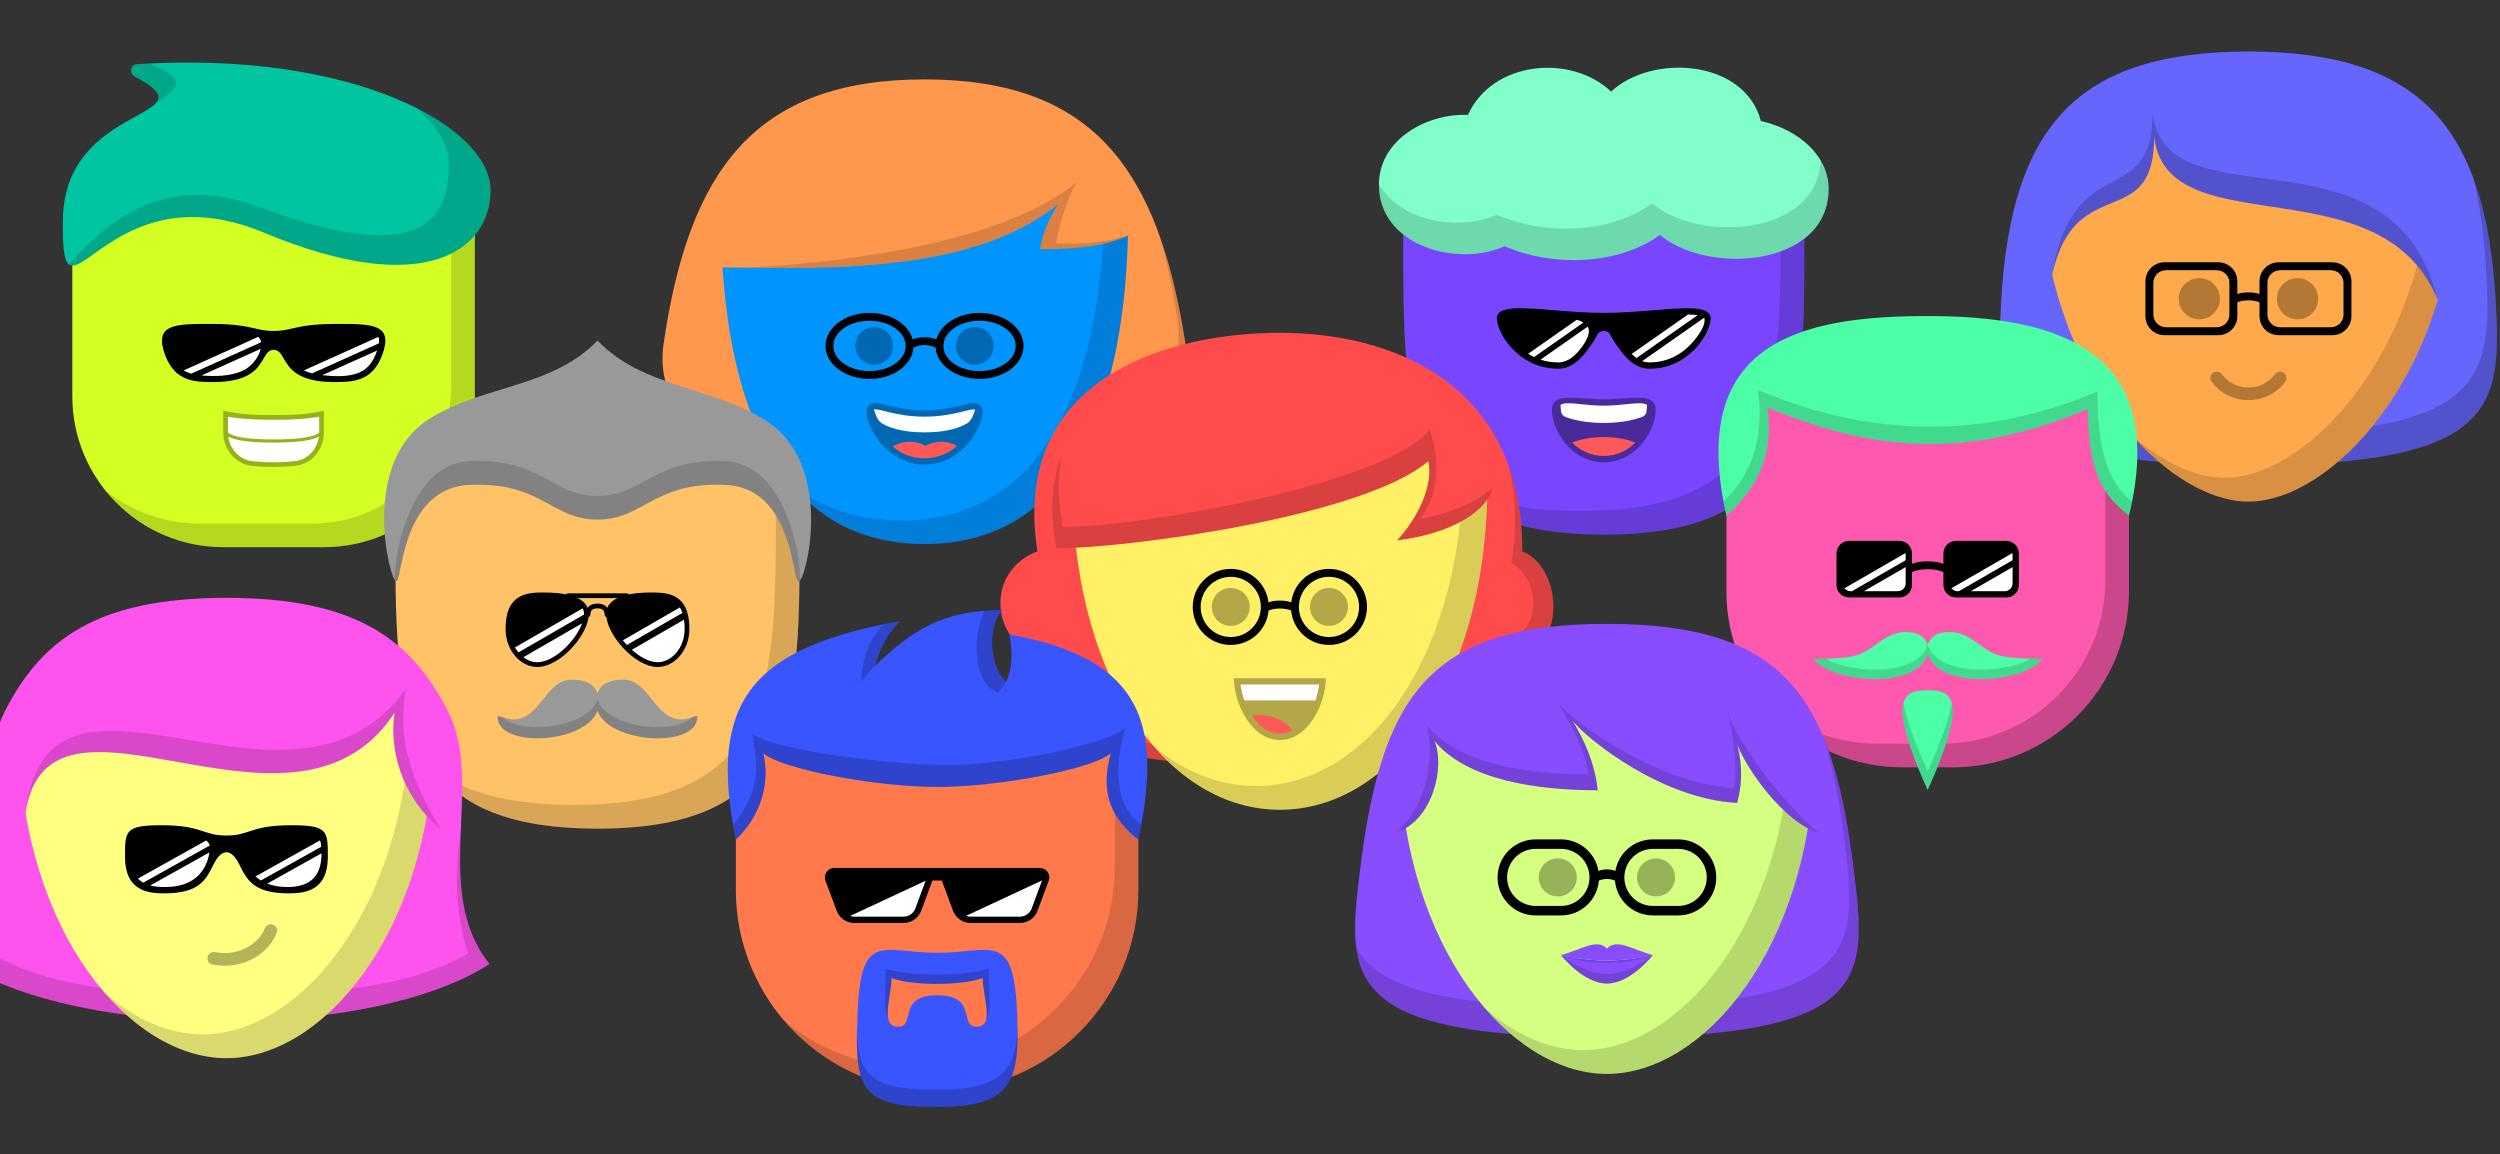 <svg width="795" height="367" viewBox="0 0 795 367" fill="none" xmlns="http://www.w3.org/2000/svg">
<rect x="0" y="0" width="795" height="367" fill="#333333" stroke="none"/>
<g clip-path="url(#clip0)">
<path fill-rule="evenodd" clip-rule="evenodd" d="M210.999 109.5C219 54.5 239.75 25.25 294 25.25C348.25 25.25 368.5 54.5 377 109.5C381.326 137.492 346.25 161.5 294 161.5C241.75 161.5 206.922 137.529 210.999 109.5Z" fill="#FF974D"/>
<path fill-rule="evenodd" clip-rule="evenodd" d="M211.5 120.907C216.95 143.733 249.019 161.499 294.001 161.499C346.251 161.499 381.327 137.491 377.001 109.499C374.932 96.11 372.166 84.247 368.384 73.961C370.927 82.398 372.919 91.752 374.502 101.999C378.828 129.991 343.752 153.999 291.502 153.999C251.627 153.999 221.383 139.954 211.5 120.907Z" fill="black" fill-opacity="0.15"/>
<path d="M229.318 74.966C228.891 58.113 243.106 45 259.964 45H328.036C344.894 45 359.109 58.114 358.682 74.966C357.178 134.338 337.113 173 294 173C250.887 173 230.822 134.338 229.318 74.966Z" fill="#0094FF"/>
<path fill-rule="evenodd" clip-rule="evenodd" d="M251.375 153.671C261.699 166.107 275.794 173.001 293.999 173.001C337.112 173.001 357.177 134.339 358.681 74.966C358.885 66.903 355.737 59.695 350.551 54.37C351.021 56.154 351.272 58.03 351.273 59.972C351.302 123.565 331.401 165.501 286.499 165.501C272.368 165.501 260.712 161.347 251.375 153.671Z" fill="black" fill-opacity="0.15"/>
<path fill-rule="evenodd" clip-rule="evenodd" d="M225.48 84.999C254.981 84.999 307.411 88.823 336.751 64.749C333.751 68.749 331.251 74.999 330.73 79.249C342.628 79.249 355.001 78.249 362.98 72.499C362.98 15.749 219.001 10.749 225.48 84.999Z" fill="#FF974D"/>
<path fill-rule="evenodd" clip-rule="evenodd" d="M237.742 85.12C271.437 83.251 319.453 76.805 342.628 57.79C339.628 61.79 336.399 73.04 335.878 77.29C336.101 77.301 336.342 77.313 336.602 77.326C340.801 77.534 349.77 77.98 359.92 74.373C352.032 78.475 341.196 79.25 330.728 79.25C331.248 75 333.748 68.75 336.748 64.75C311.137 85.764 267.932 85.521 237.742 85.12Z" fill="black" fill-opacity="0.15"/>
<path d="M278 116C281.314 116 284 113.314 284 110C284 106.686 281.314 104 278 104C274.686 104 272 106.686 272 110C272 113.314 274.686 116 278 116Z" fill="black" fill-opacity="0.299"/>
<path d="M310 116C313.314 116 316 113.314 316 110C316 106.686 313.314 104 310 104C306.686 104 304 106.686 304 110C304 113.314 306.686 116 310 116Z" fill="black" fill-opacity="0.299"/>
<path fill-rule="evenodd" clip-rule="evenodd" d="M290.482 110.539C290.108 116.087 283.991 120.5 276.5 120.5C268.768 120.5 262.5 115.799 262.5 110C262.5 104.201 268.768 99.5 276.5 99.5C283.283 99.5 288.939 103.118 290.226 107.921C292.606 107.011 295.394 107.011 297.774 107.921C299.061 103.118 304.717 99.5 311.5 99.5C319.232 99.5 325.5 104.201 325.5 110C325.5 115.799 319.232 120.5 311.5 120.5C304.009 120.5 297.892 116.087 297.518 110.539C295.403 109.457 292.597 109.457 290.482 110.539ZM276.5 118C282.851 118 288 114.418 288 110C288 105.582 282.851 102 276.5 102C270.149 102 265 105.582 265 110C265 114.418 270.149 118 276.5 118ZM311.5 118C317.851 118 323 114.418 323 110C323 105.582 317.851 102 311.5 102C305.149 102 300 105.582 300 110C300 114.418 305.149 118 311.5 118Z" fill="black"/>
<path fill-rule="evenodd" clip-rule="evenodd" d="M294 147.751C301.953 147.751 308.448 142.217 311.418 135.133C312.174 133.331 313.43 130.25 311.448 128.752C309.951 127.621 307.809 128.39 306.199 128.795C302.187 129.804 298.151 130.501 294 130.501C288.751 130.501 284.819 129.55 282.11 128.873C280.437 128.455 278.12 127.567 276.552 128.752C274.57 130.25 275.826 133.331 276.581 135.133C279.551 142.217 286.046 147.751 294 147.751Z" fill="black" fill-opacity="0.299"/>
<path fill-rule="evenodd" clip-rule="evenodd" d="M310.08 130.257C309.53 131.904 309.041 133.726 307.449 134.68C305.479 135.86 301.409 137.5 293.999 137.5C286.593 137.5 282.522 135.861 280.551 134.681C278.957 133.727 278.467 131.905 277.918 130.257C279.392 129.674 284.752 132.5 293.998 132.5C303.246 132.5 308.607 129.672 310.08 130.257Z" fill="white"/>
<path fill-rule="evenodd" clip-rule="evenodd" d="M304.338 141.784C301.787 144.049 298.38 145.751 294 145.751C289.761 145.751 286.433 144.156 283.91 142C286.899 140.041 291.213 139.984 294.298 141.762C297.276 140.046 301.369 140.051 304.338 141.784Z" fill="#FF5858"/>
<path d="M446.234 74.861C446.282 56.858 460.85 42 478.853 42H541.147C559.15 42 573.718 56.858 573.766 74.861C573.919 132.592 573.612 170 510 170C446.388 170 446.081 132.592 446.234 74.861Z" fill="#7846FF"/>
<path fill-rule="evenodd" clip-rule="evenodd" d="M458.699 151.477C467.739 163.404 483.288 170 510 170C573.612 170 573.919 132.592 573.766 74.861C573.744 66.539 570.619 58.889 565.487 53.068C565.982 55.019 566.246 57.06 566.248 59.157C566.25 61.55 566.257 63.912 566.263 66.241C566.42 124.608 566.523 162.5 502.5 162.5C482.057 162.5 468.152 158.636 458.699 151.477Z" fill="black" fill-opacity="0.15"/>
<path d="M478.455 78.276C493.435 84.891 514.375 84.451 527.892 74.686C542.832 87.468 581.5 85.11 581.5 60C581.5 49.872 572.428 41.306 559.951 38.485C554.837 18.914 525.39 16.959 512.34 29.123C499.405 16.957 474.467 19.485 466.825 36.527C453.903 36.012 438.5 44.245 438.5 58.75C438.5 78.203 463.36 85.093 478.455 78.276Z" fill="#80FFCA"/>
<path fill-rule="evenodd" clip-rule="evenodd" d="M525.392 64.685C511.875 74.451 490.935 74.89 475.955 68.275C463.756 73.784 445.18 70.342 438.501 58.551C438.5 58.617 438.5 58.683 438.5 58.749C438.5 78.203 463.36 85.092 478.455 78.275C493.435 84.89 514.375 84.451 527.892 74.685C542.832 87.467 581.5 85.109 581.5 59.999C581.5 56.81 580.6 53.775 578.978 51.026C577.937 75.171 540.126 77.29 525.392 64.685Z" fill="black" fill-opacity="0.15"/>
<path d="M495.5 117.25C482.597 117.25 476 105.615 476 101.25C476 97.169 483.818 97.808 494.11 98.649C499.035 99.052 504.527 99.5 510 99.5C515.308 99.5 520.603 99.081 525.89 98.649C536.182 97.808 544 97.169 544 101.25C544 105.615 537.404 117.25 524.5 117.25C519.197 117.25 515.89 112.406 513.478 108.874C511.907 106.574 512 105.25 509.999 105.25C507.998 105.25 508.081 106.59 506.522 108.874C504.11 112.406 500.803 117.25 495.5 117.25Z" fill="black"/>
<path fill-rule="evenodd" clip-rule="evenodd" d="M503.529 102.56C502.934 102.204 502.209 101.921 501.391 101.69L485.957 112.497C486.553 112.877 487.181 113.229 487.841 113.545L503.529 102.56ZM504.887 103.866C505.653 105.207 505.314 107.159 503.245 110.054C501.1 113.058 498.628 115.25 495.5 115.25C493.452 115.25 491.582 114.926 489.889 114.368L504.887 103.866Z" fill="white"/>
<path fill-rule="evenodd" clip-rule="evenodd" d="M539.853 100.231C539.006 100.1 537.975 100.035 536.765 100.026L518.879 112.551C519.37 113.039 519.877 113.476 520.404 113.85L539.853 100.231ZM541.96 101.013C542.731 103.637 539.201 107.855 537.634 109.514C534.672 112.651 530.297 115.25 524.5 115.25C523.696 115.25 522.94 115.102 522.223 114.833L541.96 101.013Z" fill="white"/>
<path fill-rule="evenodd" clip-rule="evenodd" d="M510 147C520.5 147 526.5 136.5 526.5 130.5C526.5 124.5 518.859 127 510 127C501.141 127 493.5 124.5 493.5 130.5C493.5 136.5 499.5 147 510 147Z" fill="black" fill-opacity="0.4"/>
<path fill-rule="evenodd" clip-rule="evenodd" d="M523.767 128.778L523.606 130.715C523.539 131.518 523.075 132.23 522.325 132.524C520.454 133.257 516.345 134.5 509.999 134.5C503.7 134.5 499.605 133.275 497.715 132.54C496.938 132.238 496.457 131.501 496.388 130.67L496.23 128.778C497.332 127.968 499.624 128.206 502.732 128.528C504.823 128.745 507.283 129 509.999 129C512.714 129 515.175 128.745 517.266 128.528C520.373 128.206 522.666 127.968 523.767 128.778Z" fill="white"/>
<path fill-rule="evenodd" clip-rule="evenodd" d="M520.051 140.744C517.565 143.26 514.133 145 510.002 145C505.87 145 502.439 143.26 499.953 140.744C502.559 139.664 506.101 139 510.002 139C513.903 139 517.445 139.664 520.051 140.744Z" fill="#FF5858"/>
<path d="M23 70C23 56.745 33.745 46 47 46H127C140.255 46 151 56.745 151 70V126C151 152.51 129.51 174 103 174H71C44.49 174 23 152.51 23 126V70Z" fill="#D3FF23"/>
<path fill-rule="evenodd" clip-rule="evenodd" d="M33.516 155.984C42.312 166.967 55.835 174 71 174H103C129.51 174 151 152.509 151 126V70C151 61.452 146.532 53.948 139.804 49.696C142.145 53.402 143.5 57.792 143.5 62.5V122.5C143.5 146.8 123.801 166.5 99.5 166.5H63.5C52.156 166.5 41.731 162.564 33.516 155.984Z" fill="black" fill-opacity="0.15"/>
<path d="M155.998 60.499C155.998 79.249 135.498 95.499 83.998 73.999C46.435 58.318 29.285 84.663 22.998 84.454C20.665 84.376 19.828 80.642 19.998 69.749C20.584 32.233 68.513 37.939 42.83 24.31C41.017 23.348 41.492 20.54 43.541 20.408C112.219 16.006 155.998 40.232 155.998 60.499Z" fill="#00C5A1"/>
<path fill-rule="evenodd" clip-rule="evenodd" d="M82.25 65.75C133.25 84.75 142.75 70.75 142.75 52C142.75 46.448 139.255 40.354 132.764 34.518C147.739 42.145 156 51.696 156 60.5C156 79.25 135.5 95.5 84 74C55.809 62.231 39.115 74.134 29.883 80.717C26.813 82.906 24.568 84.506 23 84.454C22.572 84.44 22.194 84.302 21.863 84.02C22.127 83.746 22.395 83.466 22.669 83.18C32.978 72.426 50.66 53.981 82.25 65.75Z" fill="black" fill-opacity="0.15"/>
<path fill-rule="evenodd" clip-rule="evenodd" d="M49.788 32.535C57.163 27.951 59.574 24.888 47.492 20.186C46.186 20.25 44.87 20.325 43.545 20.41C41.496 20.541 41.02 23.349 42.834 24.311C49.97 28.098 51.423 30.392 49.788 32.535Z" fill="black" fill-opacity="0.15"/>
<path d="M81.09 104.443C78.269 103.798 74.783 103 67.042 103C55.542 103 48.786 103 52.542 113C55.711 121.437 62.108 121.5 67.792 121.5C79.49 121.5 82.067 117.048 83.824 114.012C84.729 112.448 85.416 111.26 87.021 111.25C88.625 111.26 89.313 112.448 90.218 114.012C91.975 117.048 94.552 121.5 106.25 121.5C111.934 121.5 118.331 121.437 121.5 113C125.256 103 118.5 103 107 103C99.259 103 95.773 103.798 92.952 104.443C91.042 104.881 89.436 105.248 87.021 105.25C84.606 105.248 83 104.881 81.09 104.443Z" fill="black"/>
<path d="M99.238 118.74C98.205 118.471 97.349 118.148 96.621 117.791L120.32 107.126C120.613 107.755 120.573 108.511 120.483 109.179L99.238 118.74Z" fill="white"/>
<path d="M119.926 111.457C118.923 114.494 117.174 117.332 114.084 118.554C110.577 119.941 106.186 119.712 102.471 119.312L119.926 111.457Z" fill="white"/>
<path fill-rule="evenodd" clip-rule="evenodd" d="M83.047 108.826C82.926 108.137 82.618 107.555 82.117 107.118L58.437 117.775C59.194 118.263 59.975 118.596 60.792 118.841L83.047 108.826ZM64.052 119.401C68.256 119.722 72.917 119.721 76.841 118.057C79.746 116.825 82.146 113.988 82.92 110.91L64.052 119.401Z" fill="white"/>
<path fill-rule="evenodd" clip-rule="evenodd" d="M71 130.606C76.237 131.839 81.639 132 87 132C92.362 132 97.763 131.838 103 130.606V137.479C103 142.837 99.246 147.641 93.713 148.168C89.242 148.593 84.758 148.593 80.287 148.168C74.754 147.641 71 142.837 71 137.479V130.606Z" fill="black" fill-opacity="0.299"/>
<path fill-rule="evenodd" clip-rule="evenodd" d="M87 133.5C76.75 133.5 72.5 132.5 72.5 132.5V137.448C72.538 137.529 72.794 137.946 74.047 138.406C75.838 139.062 79.516 139.75 87 139.75C94.484 139.75 98.162 139.062 99.953 138.406C101.206 137.946 101.462 137.529 101.5 137.448V132.5C101.5 132.5 97.25 133.5 87 133.5ZM101.408 138.834C101.119 139.004 100.755 139.177 100.297 139.345C98.338 140.063 94.516 140.75 87 140.75C79.484 140.75 75.662 140.063 73.703 139.345C73.245 139.177 72.881 139.004 72.592 138.834C73.152 142.926 76.22 146.273 80.43 146.674C82.424 146.864 84.667 147 87 147C89.333 147 91.576 146.864 93.57 146.674C97.78 146.273 100.848 142.926 101.408 138.834Z" fill="white"/>
<path fill-rule="evenodd" clip-rule="evenodd" d="M636.391 95.504C639.61 40.183 660.579 16.391 715.001 16.391C769.422 16.391 790.393 40.183 793.61 95.504C795.593 129.582 793.862 147.91 715.001 147.91C636.14 147.91 634.409 129.582 636.391 95.504Z" fill="#6666FF"/>
<path fill-rule="evenodd" clip-rule="evenodd" d="M636.684 117.698C639.895 137.47 655.479 147.91 714.999 147.91C793.859 147.91 795.59 129.582 793.608 95.504C792.7 79.89 790.378 66.788 786.288 56.023C788.543 64.731 789.932 74.679 790.586 85.93C792.569 120.008 790.838 138.336 711.977 138.336C662.942 138.336 643.727 131.25 636.684 117.698Z" fill="black" fill-opacity="0.2"/>
<path d="M648.858 58.341C648.391 42.321 662.393 30.5 678.419 30.5H751.583C767.61 30.5 781.612 42.321 781.144 58.341C779.359 119.51 741.412 159.5 715.001 159.5C688.59 159.5 650.644 119.51 648.858 58.341Z" fill="#FFA94D"/>
<path fill-rule="evenodd" clip-rule="evenodd" d="M678.137 138.602C690.012 152.027 703.584 159.499 715 159.499C741.411 159.499 779.358 119.51 781.143 58.34C781.372 50.514 778.147 43.69 772.92 38.757C773.356 40.358 773.602 42.045 773.63 43.799C774.666 108.89 734.845 151.941 707.442 151.941C698.389 151.941 687.98 147.242 678.137 138.602Z" fill="black" fill-opacity="0.15"/>
<path d="M715.002 17.65C628.33 17.65 641.683 78.623 650.502 110.369C650.502 45.365 685.019 79.883 685.019 43.35C689.496 84.205 779.502 41.334 779.502 120.951C792.603 84.418 801.674 17.65 715.002 17.65Z" fill="#6666FF"/>
<path fill-rule="evenodd" clip-rule="evenodd" d="M650.484 110.31C650.49 110.33 650.495 110.349 650.501 110.369C650.501 110.361 650.501 110.352 650.501 110.344C650.495 110.332 650.49 110.321 650.484 110.31ZM652.456 87.902C655.815 66.493 664.383 61.858 671.816 57.837C678.644 54.144 684.514 50.968 684.514 35.791C686.316 52.237 701.732 54.299 719.509 56.678C741.584 59.632 767.3 63.073 775.115 95.144C765.69 72.301 742.699 68.805 722.28 65.701C703.49 62.844 686.877 60.318 685.018 43.35C685.018 59.003 678.681 61.612 671.438 64.595C664.22 67.568 656.101 70.911 652.456 87.902Z" fill="black" fill-opacity="0.2"/>
<path fill-rule="evenodd" clip-rule="evenodd" d="M703.713 118.583C704.603 117.915 705.867 118.095 706.534 118.986C710.767 124.63 719.233 124.63 723.466 118.986C724.134 118.095 725.397 117.915 726.288 118.583C727.178 119.251 727.359 120.514 726.691 121.405C720.845 129.199 709.155 129.199 703.309 121.405C702.642 120.514 702.822 119.251 703.713 118.583Z" fill="black" fill-opacity="0.299"/>
<path d="M699.379 101.551C702.997 101.551 705.93 98.618 705.93 95C705.93 91.382 702.997 88.449 699.379 88.449C695.761 88.449 692.828 91.382 692.828 95C692.828 98.618 695.761 101.551 699.379 101.551Z" fill="black" fill-opacity="0.299"/>
<path d="M730.621 101.551C734.239 101.551 737.172 98.618 737.172 95C737.172 91.382 734.239 88.449 730.621 88.449C727.003 88.449 724.07 91.382 724.07 95C724.07 98.618 727.003 101.551 730.621 101.551Z" fill="black" fill-opacity="0.299"/>
<path fill-rule="evenodd" clip-rule="evenodd" d="M682.246 89.457C682.246 86.117 684.953 83.41 688.293 83.41H705.426C708.765 83.41 711.473 86.117 711.473 89.457V93.521C712.247 93.229 713.379 92.984 715 92.984C716.621 92.984 717.753 93.229 718.527 93.521V89.457C718.527 86.117 721.235 83.41 724.574 83.41H741.707C745.047 83.41 747.754 86.117 747.754 89.457V100.543C747.754 103.883 745.047 106.59 741.707 106.59H724.574C721.235 106.59 718.527 103.883 718.527 100.543V96.124C717.713 95.796 716.551 95.504 715 95.504C713.449 95.504 712.287 95.796 711.473 96.124V100.543C711.473 103.883 708.765 106.59 705.426 106.59H688.293C684.953 106.59 682.246 103.883 682.246 100.543V89.457ZM684.766 89.961C684.766 87.734 686.57 85.93 688.797 85.93H704.922C707.148 85.93 708.953 87.734 708.953 89.961V100.039C708.953 102.265 707.148 104.07 704.922 104.07H688.797C686.57 104.07 684.766 102.265 684.766 100.039V89.961ZM725.078 85.93C722.852 85.93 721.047 87.734 721.047 89.961V100.039C721.047 102.265 722.852 104.07 725.078 104.07H741.203C743.43 104.07 745.234 102.265 745.234 100.039V89.961C745.234 87.734 743.43 85.93 741.203 85.93H725.078Z" fill="black"/>
<path d="M125.736 167.618C125.784 149.474 140.466 134.5 158.61 134.5H221.39C239.534 134.5 254.216 149.474 254.264 167.618C254.418 225.8 254.109 263.5 190 263.5C125.891 263.5 125.581 225.8 125.736 167.618Z" fill="#FFC266"/>
<path fill-rule="evenodd" clip-rule="evenodd" d="M138.301 244.831C147.411 256.852 163.082 263.499 190.002 263.499C254.112 263.499 254.421 225.799 254.266 167.617C254.244 159.23 251.095 151.521 245.922 145.654C246.421 147.62 246.688 149.677 246.69 151.79C246.692 154.203 246.699 156.583 246.705 158.93C246.863 217.753 246.966 255.941 182.444 255.941C161.841 255.941 147.827 252.047 138.301 244.831Z" fill="black" fill-opacity="0.15"/>
<path d="M126.003 184.891C123.988 184.891 114.414 147.602 136.082 133.492C153.113 122.431 175.456 123.479 189.999 108.297C204.543 123.479 226.886 122.935 243.917 133.996C265.585 148.105 256.263 184.891 253.995 184.891C251.728 184.891 252.484 154.656 230.06 154.152C207.636 153.396 204.613 165.238 189.999 165.238C175.386 165.238 172.362 153.396 149.939 154.152C127.515 154.656 128.019 184.891 126.003 184.891Z" fill="#999999"/>
<path fill-rule="evenodd" clip-rule="evenodd" d="M149.942 146.594C162.516 146.17 168.989 149.707 174.827 152.896C179.401 155.395 183.583 157.68 190.003 157.68C196.423 157.68 200.605 155.395 205.179 152.896C211.017 149.707 217.49 146.17 230.064 146.594C245.801 146.948 251.772 165.668 253.825 176.801C254.15 178.565 254.3 181.54 254.422 184.577C254.264 184.783 254.121 184.891 253.998 184.891C253.45 184.891 253.079 183.124 252.514 180.438C250.742 172.011 247.067 154.534 230.063 154.152C217.49 153.729 211.016 157.265 205.178 160.454C200.605 162.953 196.422 165.238 190.002 165.238C183.583 165.238 179.4 162.953 174.826 160.454C168.989 157.265 162.515 153.729 149.942 154.152C132.7 154.54 129.013 172.506 127.314 180.788C126.803 183.276 126.472 184.891 126.006 184.891C125.856 184.891 125.664 184.683 125.445 184.293C125.65 181.355 125.866 178.51 126.181 176.801C128.234 165.668 134.205 146.948 149.942 146.594Z" fill="black" fill-opacity="0.15"/>
<path fill-rule="evenodd" clip-rule="evenodd" d="M198.226 216.133C205.204 216.133 207.272 225.008 213.217 227.99C217.795 230.287 221.746 226.758 221.746 227.99C221.746 237.953 193.966 236.648 189.998 226.04H190.002C186.034 236.648 158.254 237.953 158.254 227.99C158.254 226.758 162.205 230.287 166.783 227.99C172.728 225.008 174.796 216.133 181.774 216.133C186.682 216.133 189.078 217.915 190 220.419C190.922 217.915 193.318 216.133 198.226 216.133Z" fill="#999999"/>
<path fill-rule="evenodd" clip-rule="evenodd" d="M159.845 228.088C159.775 228.064 159.708 228.041 159.643 228.019C158.769 227.721 158.254 227.545 158.254 227.99C158.254 237.951 186.026 236.648 190 226.045C193.974 236.648 221.746 237.951 221.746 227.99C221.746 227.545 221.231 227.721 220.357 228.019C220.292 228.041 220.225 228.064 220.155 228.088C214.201 233.851 193.398 231.585 190 222.517C190.001 222.516 190.001 222.514 190.002 222.513H189.998C189.999 222.514 189.999 222.516 190 222.517C186.602 231.585 165.799 233.851 159.845 228.088ZM190 226.045C190.001 226.043 190.001 226.042 190.002 226.04H189.998C189.999 226.042 189.999 226.043 190 226.045Z" fill="black" fill-opacity="0.15"/>
<path d="M219.229 200.008C219.229 188.418 211.922 188.418 206.883 188.418C201.844 188.418 192.773 189.174 192.773 195.221C192.773 201.771 201.844 212.102 209.15 212.102C214.441 212.102 219.229 206.815 219.229 200.008Z" fill="black"/>
<path fill-rule="evenodd" clip-rule="evenodd" d="M216.203 193.156L198.062 203.63C198.46 204.127 198.881 204.614 199.322 205.085C199.329 205.092 199.336 205.099 199.342 205.107L217.016 194.903C216.788 194.223 216.512 193.646 216.203 193.156ZM217.515 197.05L200.91 206.637C203.622 209.054 206.625 210.59 209.147 210.59C213.39 210.59 217.713 206.21 217.713 200.008C217.713 198.896 217.643 197.916 217.515 197.05Z" fill="white"/>
<path d="M160.771 200.008C160.771 188.418 168.078 188.418 173.117 188.418C178.156 188.418 187.227 189.174 187.227 195.221C187.227 201.771 178.156 212.102 170.85 212.102C165.559 212.102 160.771 206.815 160.771 200.008Z" fill="black"/>
<path fill-rule="evenodd" clip-rule="evenodd" d="M164.846 207.47C164.447 206.988 164.083 206.456 163.762 205.881L185.275 193.46C185.56 193.956 185.717 194.531 185.717 195.221C185.717 195.288 185.716 195.355 185.713 195.423L164.846 207.47ZM185.111 198.207C184.907 198.763 184.654 199.341 184.351 199.935C183.457 201.685 182.181 203.476 180.676 205.086C177.598 208.377 173.878 210.59 170.852 210.59C169.318 210.59 167.773 210.018 166.426 208.994L185.111 198.207Z" fill="white"/>
<path fill-rule="evenodd" clip-rule="evenodd" d="M190.002 193.457C190.893 193.457 191.435 193.68 191.753 193.977C192.062 194.267 192.27 194.734 192.27 195.473C192.27 195.89 192.608 196.229 193.025 196.229C193.443 196.229 193.781 195.89 193.781 195.473C193.781 194.448 193.485 193.529 192.786 192.874C192.096 192.227 191.127 191.945 190.002 191.945C188.877 191.945 187.908 192.227 187.217 192.874C186.519 193.529 186.223 194.448 186.223 195.473C186.223 195.89 186.561 196.229 186.979 196.229C187.396 196.229 187.734 195.89 187.734 195.473C187.734 194.734 187.942 194.267 188.251 193.977C188.569 193.68 189.111 193.457 190.002 193.457Z" fill="black"/>
<path fill-rule="evenodd" clip-rule="evenodd" d="M180.678 188.67H190H199.322C199.74 188.67 200.078 189.008 200.078 189.426C200.078 189.843 199.74 190.182 199.322 190.182H190H180.678C180.26 190.182 179.922 189.843 179.922 189.426C179.922 189.008 180.26 188.67 180.678 188.67Z" fill="black"/>
<path d="M407.002 243.643C353.335 243.643 314.283 234.572 326.881 207.361C314.284 199.551 315.291 180.654 329.904 175.363C321.086 118.926 373.461 105.824 407.002 105.824C440.543 105.824 484.1 120.186 484.1 175.363C495.186 179.646 497.957 200.307 487.123 207.361C499.721 234.572 460.668 243.643 407.002 243.643Z" fill="#FF4B4B"/>
<path fill-rule="evenodd" clip-rule="evenodd" d="M327.449 225.907C340.899 234.722 368.204 238.099 400.951 238.099C454.617 238.099 493.67 229.785 480.569 202.574C490.899 199.802 488.883 182.922 480.569 179.142C482.521 168.058 482.178 157.069 479.309 146.973C482.358 154.948 484.096 164.341 484.096 175.363C495.182 179.646 497.953 200.306 487.119 207.361C499.717 234.572 460.664 243.642 406.998 243.642C368.114 243.642 336.902 238.881 327.449 225.907Z" fill="black" fill-opacity="0.15"/>
<path d="M341.032 157.108C340.717 140.767 354.813 128.5 371.157 128.5H442.844C459.188 128.5 473.284 140.767 472.969 157.108C471.796 217.845 442.068 257.5 407 257.5C371.933 257.5 342.204 217.845 341.032 157.108Z" fill="#FFF066"/>
<path fill-rule="evenodd" clip-rule="evenodd" d="M366.742 237.182C377.972 250.243 391.997 257.5 406.998 257.5C442.065 257.5 471.794 217.845 472.967 157.108C473.119 149.199 469.895 142.243 464.675 137.172C465.127 138.828 465.383 140.571 465.414 142.381C466.536 207.147 435.868 249.941 399.44 249.941C387.641 249.941 376.448 245.453 366.742 237.182Z" fill="black" fill-opacity="0.15"/>
<path d="M454.205 146.621C433.869 164.186 358.827 174.355 335.948 174.355C318.563 86.676 477.798 102.801 475.026 152.939C474.507 162.335 461.389 169.756 444.288 171.836C451.091 164.529 455.878 153.947 454.205 146.621Z" fill="#FF4B4B"/>
<path fill-rule="evenodd" clip-rule="evenodd" d="M337.967 167.553C364.17 167.553 442.023 153.443 454.621 136.562C458.148 147.145 457.393 157.475 451.598 165.033C457.178 164.289 468.527 160.661 474.693 155.061C472.479 163.44 460.084 169.915 444.292 171.836C451.095 164.529 455.882 153.947 454.209 146.622C433.873 164.186 358.83 174.355 335.952 174.355C333.64 162.696 334.451 152.873 337.589 144.721C336.322 151.377 336.352 158.963 337.967 167.553Z" fill="black" fill-opacity="0.15"/>
<path fill-rule="evenodd" clip-rule="evenodd" d="M421.613 215.676C421.613 223.605 416.113 235.328 407 235.328C397.887 235.328 392.387 223.605 392.387 215.676H421.613Z" fill="black" fill-opacity="0.299"/>
<path fill-rule="evenodd" clip-rule="evenodd" d="M410.907 232.352C409.689 232.973 408.382 233.312 407.003 233.312C403.434 233.312 400.347 231.043 398.035 227.48C399.722 227.131 401.855 227.211 404.068 227.804C407.397 228.696 409.99 230.502 410.907 232.352Z" fill="#FF5858"/>
<path fill-rule="evenodd" clip-rule="evenodd" d="M418.284 222.73H395.715C395.113 221.034 394.711 219.308 394.523 217.691H419.475C419.288 219.308 418.885 221.034 418.284 222.73Z" fill="white"/>
<path fill-rule="evenodd" clip-rule="evenodd" d="M403.419 194.146C402.842 200.288 397.672 205.094 391.379 205.094C384.7 205.094 379.285 199.679 379.285 193C379.285 186.321 384.7 180.906 391.379 180.906C397.569 180.906 402.673 185.557 403.387 191.554C404.163 191.247 405.318 190.984 407 190.984C408.682 190.984 409.837 191.247 410.613 191.554C411.327 185.557 416.431 180.906 422.621 180.906C429.3 180.906 434.715 186.321 434.715 193C434.715 199.679 429.3 205.094 422.621 205.094C416.328 205.094 411.158 200.288 410.581 194.146C409.764 193.809 408.586 193.504 407 193.504C405.414 193.504 404.236 193.809 403.419 194.146ZM400.953 193C400.953 198.288 396.667 202.574 391.379 202.574C386.091 202.574 381.805 198.288 381.805 193C381.805 187.712 386.091 183.426 391.379 183.426C396.667 183.426 400.953 187.712 400.953 193ZM422.621 202.574C427.909 202.574 432.195 198.288 432.195 193C432.195 187.712 427.909 183.426 422.621 183.426C417.333 183.426 413.047 187.712 413.047 193C413.047 198.288 417.333 202.574 422.621 202.574Z" fill="black"/>
<path d="M391.379 199.047C394.719 199.047 397.426 196.34 397.426 193C397.426 189.66 394.719 186.953 391.379 186.953C388.039 186.953 385.332 189.66 385.332 193C385.332 196.34 388.039 199.047 391.379 199.047Z" fill="black" fill-opacity="0.299"/>
<path d="M422.621 199.047C425.961 199.047 428.668 196.34 428.668 193C428.668 189.66 425.961 186.953 422.621 186.953C419.281 186.953 416.574 189.66 416.574 193C416.574 196.34 419.281 199.047 422.621 199.047Z" fill="black" fill-opacity="0.299"/>
<path d="M234 243C234 229.745 244.745 219 258 219H338C351.255 219 362 229.745 362 243V283C362 318.346 333.346 347 298 347V347C262.654 347 234 318.346 234 283V243Z" fill="#FF794D"/>
<path fill-rule="evenodd" clip-rule="evenodd" d="M249.152 324.35C260.892 338.205 278.42 347 298.002 347C333.349 347 362.002 318.346 362.002 283V243C362.002 234.452 357.534 226.948 350.806 222.696C353.147 226.402 354.502 230.792 354.502 235.5V275.5C354.502 310.846 325.849 339.5 290.502 339.5C274.739 339.5 260.306 333.8 249.152 324.35Z" fill="black" fill-opacity="0.15"/>
<path d="M297.999 250.25C278.249 250.25 248.149 244.5 242.749 239.5C244.999 249.25 241.749 259.75 233.999 267C224.749 222 239.999 206 286.249 197.5C281.749 202 279.749 206.75 278.249 211.75C289.999 200.5 299.749 194 318.749 194C313.499 200 314.999 212.75 319.999 216.75C321.999 212.25 321.999 207.5 320.999 201.75C364.249 209.5 369.499 231.25 361.999 267C353.999 260.75 349.499 252.75 353.249 239.5C347.849 244.5 317.749 250.25 297.999 250.25Z" fill="#3955FF"/>
<path fill-rule="evenodd" clip-rule="evenodd" d="M320.082 216.559C320.141 216.423 320.198 216.287 320.253 216.15C320.203 216.283 320.147 216.419 320.082 216.559ZM318.749 194C313.501 199.998 314.997 212.74 319.992 216.745C319.505 217.718 318.642 218.857 317.249 220.25C308.847 216.933 309.44 200.121 313.149 194.206C314.926 194.069 316.788 194 318.749 194ZM286.249 197.5C284.435 197.833 282.668 198.178 280.949 198.536C276.103 203.738 274.204 209.934 273.749 216.75C275.241 214.995 276.793 213.272 278.267 211.687C279.765 206.71 281.767 201.981 286.249 197.5ZM301.514 243.25C281.764 243.25 244.648 238.25 239.248 233.25L239.262 233.333C240.827 242.275 242.359 251.026 233.129 262.446C233.389 263.93 233.679 265.448 233.998 267C241.749 259.75 244.999 249.25 242.748 239.5C248.149 244.5 278.248 250.25 297.998 250.25C317.748 250.25 347.848 244.5 353.248 239.5C349.499 252.75 353.998 260.75 361.998 267C362.344 265.351 362.663 263.731 362.953 262.141C352.165 254.512 355.985 238.825 357.487 232.657C357.593 232.222 357.687 231.834 357.764 231.5C352.364 236.5 321.264 243.25 301.514 243.25Z" fill="black" fill-opacity="0.2"/>
<path d="M265.315 276H330.686C332.777 276 334.226 278.085 333.498 280.045L329.953 289.589C329.08 291.94 326.837 293.5 324.329 293.5H308.673C306.165 293.5 303.921 291.94 303.048 289.589L299.486 280H296.515L292.953 289.589C292.08 291.94 289.837 293.5 287.329 293.5H271.673C269.165 293.5 266.921 291.94 266.048 289.589L262.503 280.045C261.775 278.085 263.225 276 265.315 276Z" fill="black"/>
<path d="M331.393 279.961L307.226 291.23C307.677 291.405 308.165 291.5 308.67 291.5H324.326C325.998 291.5 327.493 290.46 328.075 288.893L331.393 279.961Z" fill="white"/>
<path d="M291.076 288.893L294.353 280.072L270.336 291.271C270.757 291.42 271.207 291.5 271.67 291.5H287.327C288.998 291.5 290.494 290.46 291.076 288.893Z" fill="white"/>
<path fill-rule="evenodd" clip-rule="evenodd" d="M272.656 323.5C271.658 346.946 274.247 352 297.999 352C321.75 352 324.185 344.03 323.499 323.5C322.565 295.5 315.827 302.962 298.078 303C280.226 302.962 273.594 295.5 272.656 323.5ZM312.499 311C312.499 317 316.5 326.5 310.499 326.5C304.832 326.5 311 316.5 298.078 316.5C285.155 316.5 291.324 326.5 285.656 326.5C279.656 326.5 283.5 317 283.5 311C289.844 313.5 306 313.5 312.499 311Z" fill="#3955FF"/>
<path fill-rule="evenodd" clip-rule="evenodd" d="M272.516 327.638C272.972 342.894 277.934 346.5 297.999 346.5C317.994 346.5 323.015 340.846 323.582 326.813C323.848 344.893 320.428 352 297.999 352C275.715 352 272.059 347.552 272.516 327.638ZM314.564 313.724C314.463 311.617 314.366 309.596 314.499 308C308 310.5 287.844 310.5 281.5 308C281.628 309.539 281.559 311.474 281.487 313.499C281.343 317.521 281.186 321.901 282.537 324.26C281.995 322.37 282.439 319.518 282.887 316.637C283.192 314.674 283.5 312.697 283.5 311C289.844 313.5 306 313.5 312.499 311C312.499 312.732 312.832 314.756 313.162 316.759C313.658 319.764 314.145 322.723 313.486 324.576C314.979 322.35 314.764 317.871 314.564 313.724Z" fill="black" fill-opacity="0.2"/>
<path d="M549 140C549 126.745 559.745 116 573 116H653C666.255 116 677 126.745 677 140V188C677 218.928 651.928 244 621 244H605C574.072 244 549 218.928 549 188V140Z" fill="#FE59AF"/>
<path fill-rule="evenodd" clip-rule="evenodd" d="M561.828 223.671C572.1 236.088 587.626 244 604.999 244H620.999C651.927 244 676.999 218.928 676.999 188V140C676.999 131.452 672.531 123.948 665.803 119.696C668.144 123.402 669.499 127.792 669.499 132.5V184.5C669.499 213.218 646.218 236.5 617.499 236.5H597.499C583.945 236.5 571.515 231.684 561.828 223.671Z" fill="black" fill-opacity="0.2"/>
<path d="M562 129.5C564.5 146.25 557.25 156.5 549 164C536.5 108.75 572.5 100.5 613 100.5C653.5 100.5 690 110.75 677 164L676.865 163.886C670.653 158.67 664 153.082 664 130C628 145.25 598 144.75 562 129.5Z" fill="#4CFFA6"/>
<path fill-rule="evenodd" clip-rule="evenodd" d="M548.066 159.476C556.012 151.957 561.444 140.365 559.001 124C595.001 139.25 631.001 139.75 667.001 124.5C667.001 147.115 671.968 154.355 677.991 159.565C677.701 161.009 677.371 162.487 677.002 164L676.866 163.886C670.655 158.67 664.002 153.082 664.002 130C628.002 145.25 598.002 144.75 562.002 129.5C564.502 146.25 557.252 156.5 549.002 164C548.653 162.455 548.341 160.948 548.066 159.476Z" fill="black" fill-opacity="0.15"/>
<path fill-rule="evenodd" clip-rule="evenodd" d="M584 176C584 173.791 585.791 172 588 172H604C606.209 172 608 173.791 608 176V179.338C608.871 178.936 610.413 178.5 613 178.5C615.587 178.5 617.129 178.936 618 179.338V176C618 173.791 619.791 172 622 172H638C640.209 172 642 173.791 642 176V186C642 188.209 640.209 190 638 190H622C619.791 190 618 188.209 618 186V181.927C617.061 181.504 615.433 181 613 181C610.567 181 608.939 181.504 608 181.927V186C608 188.209 606.209 190 604 190H588C585.791 190 584 188.209 584 186V176Z" fill="black"/>
<path fill-rule="evenodd" clip-rule="evenodd" d="M622.933 188H622.5C621.712 188 621.009 187.636 620.551 187.066L639.923 175.882C639.973 176.08 640 176.287 640 176.5V178.147L622.933 188ZM640 180.337V185.5C640 186.881 638.88 188 637.5 188H626.727L640 180.337Z" fill="white"/>
<path fill-rule="evenodd" clip-rule="evenodd" d="M588.932 188H588.5C587.712 188 587.009 187.635 586.551 187.065L605.923 175.881C605.973 176.079 606 176.286 606 176.5V178.146L588.932 188ZM606 180.336V185.5C606 186.881 604.881 188 603.5 188H592.726L606 180.336Z" fill="white"/>
<path fill-rule="evenodd" clip-rule="evenodd" d="M620 201C626.924 201 630.101 207.041 636 208.5C640.934 209.721 649.5 209.5 649.5 209.5C643.5 217.5 616.002 219.25 613.002 207.831C610.002 219.25 583.5 217.5 576.5 209.5C576.5 209.5 585.066 209.721 590 208.5C595.899 207.041 599.076 201 606 201C610.87 201 612.085 203.015 613 205C613.915 203.015 615.13 201 620 201Z" fill="#4CFFA6"/>
<path fill-rule="evenodd" clip-rule="evenodd" d="M580.491 209.485C578.185 209.544 576.5 209.5 576.5 209.5C583.5 217.5 610.002 219.25 613.002 207.831C616.002 219.25 643.5 217.5 649.5 209.5C649.5 209.5 647.959 209.54 645.808 209.492C636.266 214.713 615.726 214.64 613.03 204.936C613.02 204.957 613.01 204.979 613 205C612.991 204.98 612.982 204.96 612.972 204.94C610.276 214.645 590.452 214.712 580.491 209.485Z" fill="black" fill-opacity="0.15"/>
<path d="M612.999 219.5C604.999 219.5 599.999 222.25 612.999 251.25C625.999 222.25 620.999 219.5 612.999 219.5Z" fill="#4CFFA6"/>
<path fill-rule="evenodd" clip-rule="evenodd" d="M605.332 223.504C606.126 228.229 608.47 235.146 612.999 245.25C617.528 235.146 619.873 228.229 620.666 223.504C621.799 227.546 620.036 235.552 612.999 251.25C605.962 235.552 604.2 227.546 605.332 223.504Z" fill="black" fill-opacity="0.15"/>
<path d="M-11.648 306.518C1.453 315.336 30.176 324.658 72 324.658C113.825 324.658 142.547 315.336 155.649 306.518C137.004 283.338 154.137 249.324 142.547 226.396C130.957 203.469 113.321 190.115 72 190.115C30.68 190.115 13.043 203.469 1.453 226.396C-10.137 249.324 6.996 283.338 -11.648 306.518Z" fill="#FF53EE"/>
<path fill-rule="evenodd" clip-rule="evenodd" d="M72.001 316.596C30.177 316.596 8.508 310.801 -4.594 301.983C0.709 291.032 -0.633 277.604 -2.54 264.061C-1.934 279.083 -1.825 294.304 -11.648 306.518C1.453 315.336 30.176 324.658 72 324.658C113.825 324.658 142.547 315.336 155.649 306.518C145.977 294.494 145.933 279.555 146.512 264.76C144.93 275.543 144.135 287.823 148.846 303.242C134.737 311.305 113.825 316.596 72.001 316.596Z" fill="black" fill-opacity="0.15"/>
<path d="M5.946 235.722C5.55 219.542 19.599 207.5 35.784 207.5H108.215C124.399 207.5 138.449 219.542 138.052 235.722C136.56 296.677 102.748 336.5 71.999 336.5C41.251 336.5 7.439 296.677 5.946 235.722Z" fill="#FFFF80"/>
<path fill-rule="evenodd" clip-rule="evenodd" d="M33.469 315.919C45.006 329.145 58.786 336.5 72.001 336.5C102.749 336.5 136.561 296.676 138.054 235.722C138.246 227.853 135.023 220.963 129.798 215.961C130.243 217.59 130.493 219.306 130.523 221.088C131.59 286.018 96.365 328.941 64.442 328.941C54.01 328.941 43.224 324.357 33.469 315.919Z" fill="black" fill-opacity="0.15"/>
<path d="M7.5 267.213C-14.168 220.602 22.434 193.391 73.833 193.391C125.232 193.391 151.617 219.594 140.096 263.686C127.499 253.103 123.72 238.238 125.483 226.648C91.722 278.299 7.5 201.957 7.5 267.213Z" fill="#FF53EE"/>
<path fill-rule="evenodd" clip-rule="evenodd" d="M7.969 259.468C11.311 234.255 32.101 237.958 56.187 242.247C80.919 246.652 109.125 251.675 125.484 226.648C123.72 238.238 127.499 253.103 140.097 263.685C140.1 263.672 140.104 263.659 140.107 263.646C127.185 242.411 127.309 230.28 129.012 219.09C111.3 243.911 83.81 239.298 59.454 235.211C33.691 230.887 11.434 227.152 7.969 259.468Z" fill="black" fill-opacity="0.15"/>
<path fill-rule="evenodd" clip-rule="evenodd" d="M86.869 294.068C85.838 293.648 84.662 294.144 84.242 295.175C81.901 300.921 74.906 304.131 68.377 302.78C67.287 302.554 66.22 303.255 65.994 304.345C65.769 305.435 66.47 306.502 67.56 306.727C75.643 308.4 84.774 304.554 87.975 296.696C88.395 295.665 87.9 294.488 86.869 294.068Z" fill="black" fill-opacity="0.299"/>
<path d="M51.339 262.426C39.75 262.426 39.75 264.189 39.75 272.504C39.75 282.834 46.367 284.094 52.095 284.094C63.496 284.094 65.463 279.775 67.969 274.771C70.475 269.768 73.525 269.768 76.031 274.771C78.537 279.775 80.504 284.094 91.905 284.094C97.633 284.094 104.25 282.834 104.25 272.504C104.25 264.189 104.25 262.426 92.661 262.426C79.559 262.426 79.559 265.701 72 265.701C64.442 265.701 64.441 262.426 51.339 262.426Z" fill="black"/>
<path d="M66.677 268.882L45.535 280.697C44.921 280.351 44.358 279.922 43.863 279.392L65.562 267.267C66.173 267.742 66.568 268.28 66.677 268.882Z" fill="white"/>
<path d="M66.579 271.071C65.941 275.701 62.744 282.078 52.567 282.078C50.979 282.078 49.312 281.977 47.777 281.578L66.579 271.071Z" fill="white"/>
<path d="M101.783 267.228L81.254 278.7C81.761 279.163 82.328 279.595 82.96 279.985L102.157 269.257C102.095 268.459 101.984 267.789 101.783 267.228Z" fill="white"/>
<path d="M102.23 271.35L84.984 280.988C86.736 281.671 88.861 282.078 91.433 282.078C98.684 282.078 102.294 278.542 102.23 271.35Z" fill="white"/>
<path fill-rule="evenodd" clip-rule="evenodd" d="M432.392 277.504C439.138 222.183 453.556 198.391 511.001 198.391C568.447 198.391 582.866 222.183 589.611 277.504C593.743 311.389 594.902 329.91 511.002 329.91C427.102 329.91 428.26 311.389 432.392 277.504Z" fill="#884DFF"/>
<path fill-rule="evenodd" clip-rule="evenodd" d="M431.285 301.377C433.743 319.986 449.582 329.91 510.996 329.91C594.896 329.91 593.737 311.389 589.605 277.504C587.464 259.938 584.548 245.552 579.727 234.096C582.828 243.705 584.999 254.949 586.582 267.93C590.713 301.815 591.872 320.336 507.972 320.336C458.115 320.336 438.294 313.795 431.285 301.377Z" fill="black" fill-opacity="0.15"/>
<path d="M444.946 240.722C444.55 224.542 458.599 212.5 474.784 212.5H547.215C563.399 212.5 577.449 224.542 577.052 240.722C575.56 301.677 541.748 341.5 510.999 341.5C480.251 341.5 446.439 301.677 444.946 240.722Z" fill="#D5FF80"/>
<path fill-rule="evenodd" clip-rule="evenodd" d="M472.469 320.919C484.006 334.145 497.786 341.5 511 341.5C541.749 341.5 575.561 301.676 577.054 240.722C577.246 232.853 574.023 225.963 568.798 220.961C569.243 222.59 569.493 224.306 569.523 226.088C570.59 291.018 535.365 333.941 503.442 333.941C493.009 333.941 482.225 329.357 472.469 320.919Z" fill="black" fill-opacity="0.15"/>
<path d="M508.089 251.301C507.081 242.23 503.554 234.924 500.026 229.129C504.561 234.924 528.245 254.072 552.433 255.332C553.833 249.789 554.337 244.246 552.433 236.688C555.344 244.498 567.326 261.631 578.524 264.906C582.807 244.75 586.81 201.414 511.112 201.414C435.414 201.414 439.698 243.742 443.477 264.906C455.571 261.379 459.603 243.994 456.186 235.68C466.517 248.025 488.457 251.301 508.089 251.301Z" fill="#884DFF"/>
<path fill-rule="evenodd" clip-rule="evenodd" d="M496.879 226.001C499.813 231.025 504.207 238.553 505.064 246.262C485.433 246.262 463.996 242.986 453.665 230.641C456.267 238.739 454.336 256.476 443.672 264.848C455.614 261.192 459.584 243.949 456.186 235.68C466.516 248.025 488.457 251.301 508.089 251.301C507.081 242.23 503.554 234.924 500.026 229.129C504.561 234.924 528.245 254.072 552.432 255.332C553.833 249.789 554.336 244.246 552.432 236.688C555.335 244.474 567.251 261.524 578.419 264.875C566.305 254.959 552.773 236.071 549.549 226.861C551.313 234.168 552.573 246.514 551.313 250.545C527.125 249.285 500.025 229.381 495.49 223.586C495.889 224.304 496.361 225.114 496.879 226.001Z" fill="black" fill-opacity="0.15"/>
<path d="M511 312.777C503.441 312.777 496.387 303.707 496.387 303.707C496.387 303.707 503.441 305.471 511 305.471C518.559 305.471 525.613 303.707 525.613 303.707C525.613 303.707 518.559 312.777 511 312.777Z" fill="#884DFF"/>
<path fill-rule="evenodd" clip-rule="evenodd" d="M496.422 303.754C499.643 306.143 505.433 309.754 510.998 309.754C516.563 309.754 522.353 306.143 525.575 303.754C525.018 304.453 518.239 312.778 510.998 312.778C503.757 312.778 496.98 304.455 496.422 303.754Z" fill="black" fill-opacity="0.15"/>
<path fill-rule="evenodd" clip-rule="evenodd" d="M496.61 303.984C500.078 305.061 505.175 306.227 511 306.227C516.825 306.227 521.922 305.061 525.39 303.984C525.536 303.806 525.613 303.707 525.613 303.707C525.613 303.707 518.559 305.471 511 305.471C503.441 305.471 496.387 303.707 496.387 303.707C496.387 303.707 496.464 303.806 496.61 303.984Z" fill="black" fill-opacity="0.15"/>
<path d="M511 301.692C507.977 298.164 502.434 302.196 496.387 303.707C496.387 303.707 503.441 305.471 511 305.471C518.559 305.471 525.614 303.707 525.614 303.707C519.566 302.196 514.023 298.164 511 301.692Z" fill="#884DFF"/>
<path d="M495.379 285.062C498.719 285.062 501.426 282.355 501.426 279.016C501.426 275.676 498.719 272.969 495.379 272.969C492.039 272.969 489.332 275.676 489.332 279.016C489.332 282.355 492.039 285.062 495.379 285.062Z" fill="black" fill-opacity="0.299"/>
<path d="M526.621 285.062C529.961 285.062 532.668 282.355 532.668 279.016C532.668 275.676 529.961 272.969 526.621 272.969C523.281 272.969 520.574 275.676 520.574 279.016C520.574 282.355 523.281 285.062 526.621 285.062Z" fill="black" fill-opacity="0.299"/>
<path fill-rule="evenodd" clip-rule="evenodd" d="M496.387 266.922H488.324C481.645 266.922 476.23 272.336 476.23 279.016C476.23 285.695 481.645 291.109 488.324 291.109H496.387C502.725 291.109 507.925 286.233 508.439 280.027C510.037 279.341 511.963 279.341 513.561 280.027C514.075 286.233 519.275 291.109 525.613 291.109H533.676C540.355 291.109 545.77 285.695 545.77 279.016C545.77 272.336 540.355 266.922 533.676 266.922H525.613C519.632 266.922 514.665 271.264 513.692 276.967C512.04 276.305 509.96 276.305 508.308 276.967C507.335 271.264 502.368 266.922 496.387 266.922ZM496.387 269.945C501.396 269.945 505.457 274.006 505.457 279.016C505.457 284.025 501.396 288.086 496.387 288.086H488.324C483.315 288.086 479.254 284.025 479.254 279.016C479.254 274.006 483.315 269.945 488.324 269.945H496.387ZM533.676 269.945C538.685 269.945 542.746 274.006 542.746 279.016C542.746 284.025 538.685 288.086 533.676 288.086H525.613C520.604 288.086 516.543 284.025 516.543 279.016C516.543 274.006 520.604 269.945 525.613 269.945H533.676Z" fill="black"/>
</g>
<defs>
<clipPath id="clip0">
<rect width="795" height="367" fill="white"/>
</clipPath>
</defs>
</svg>
